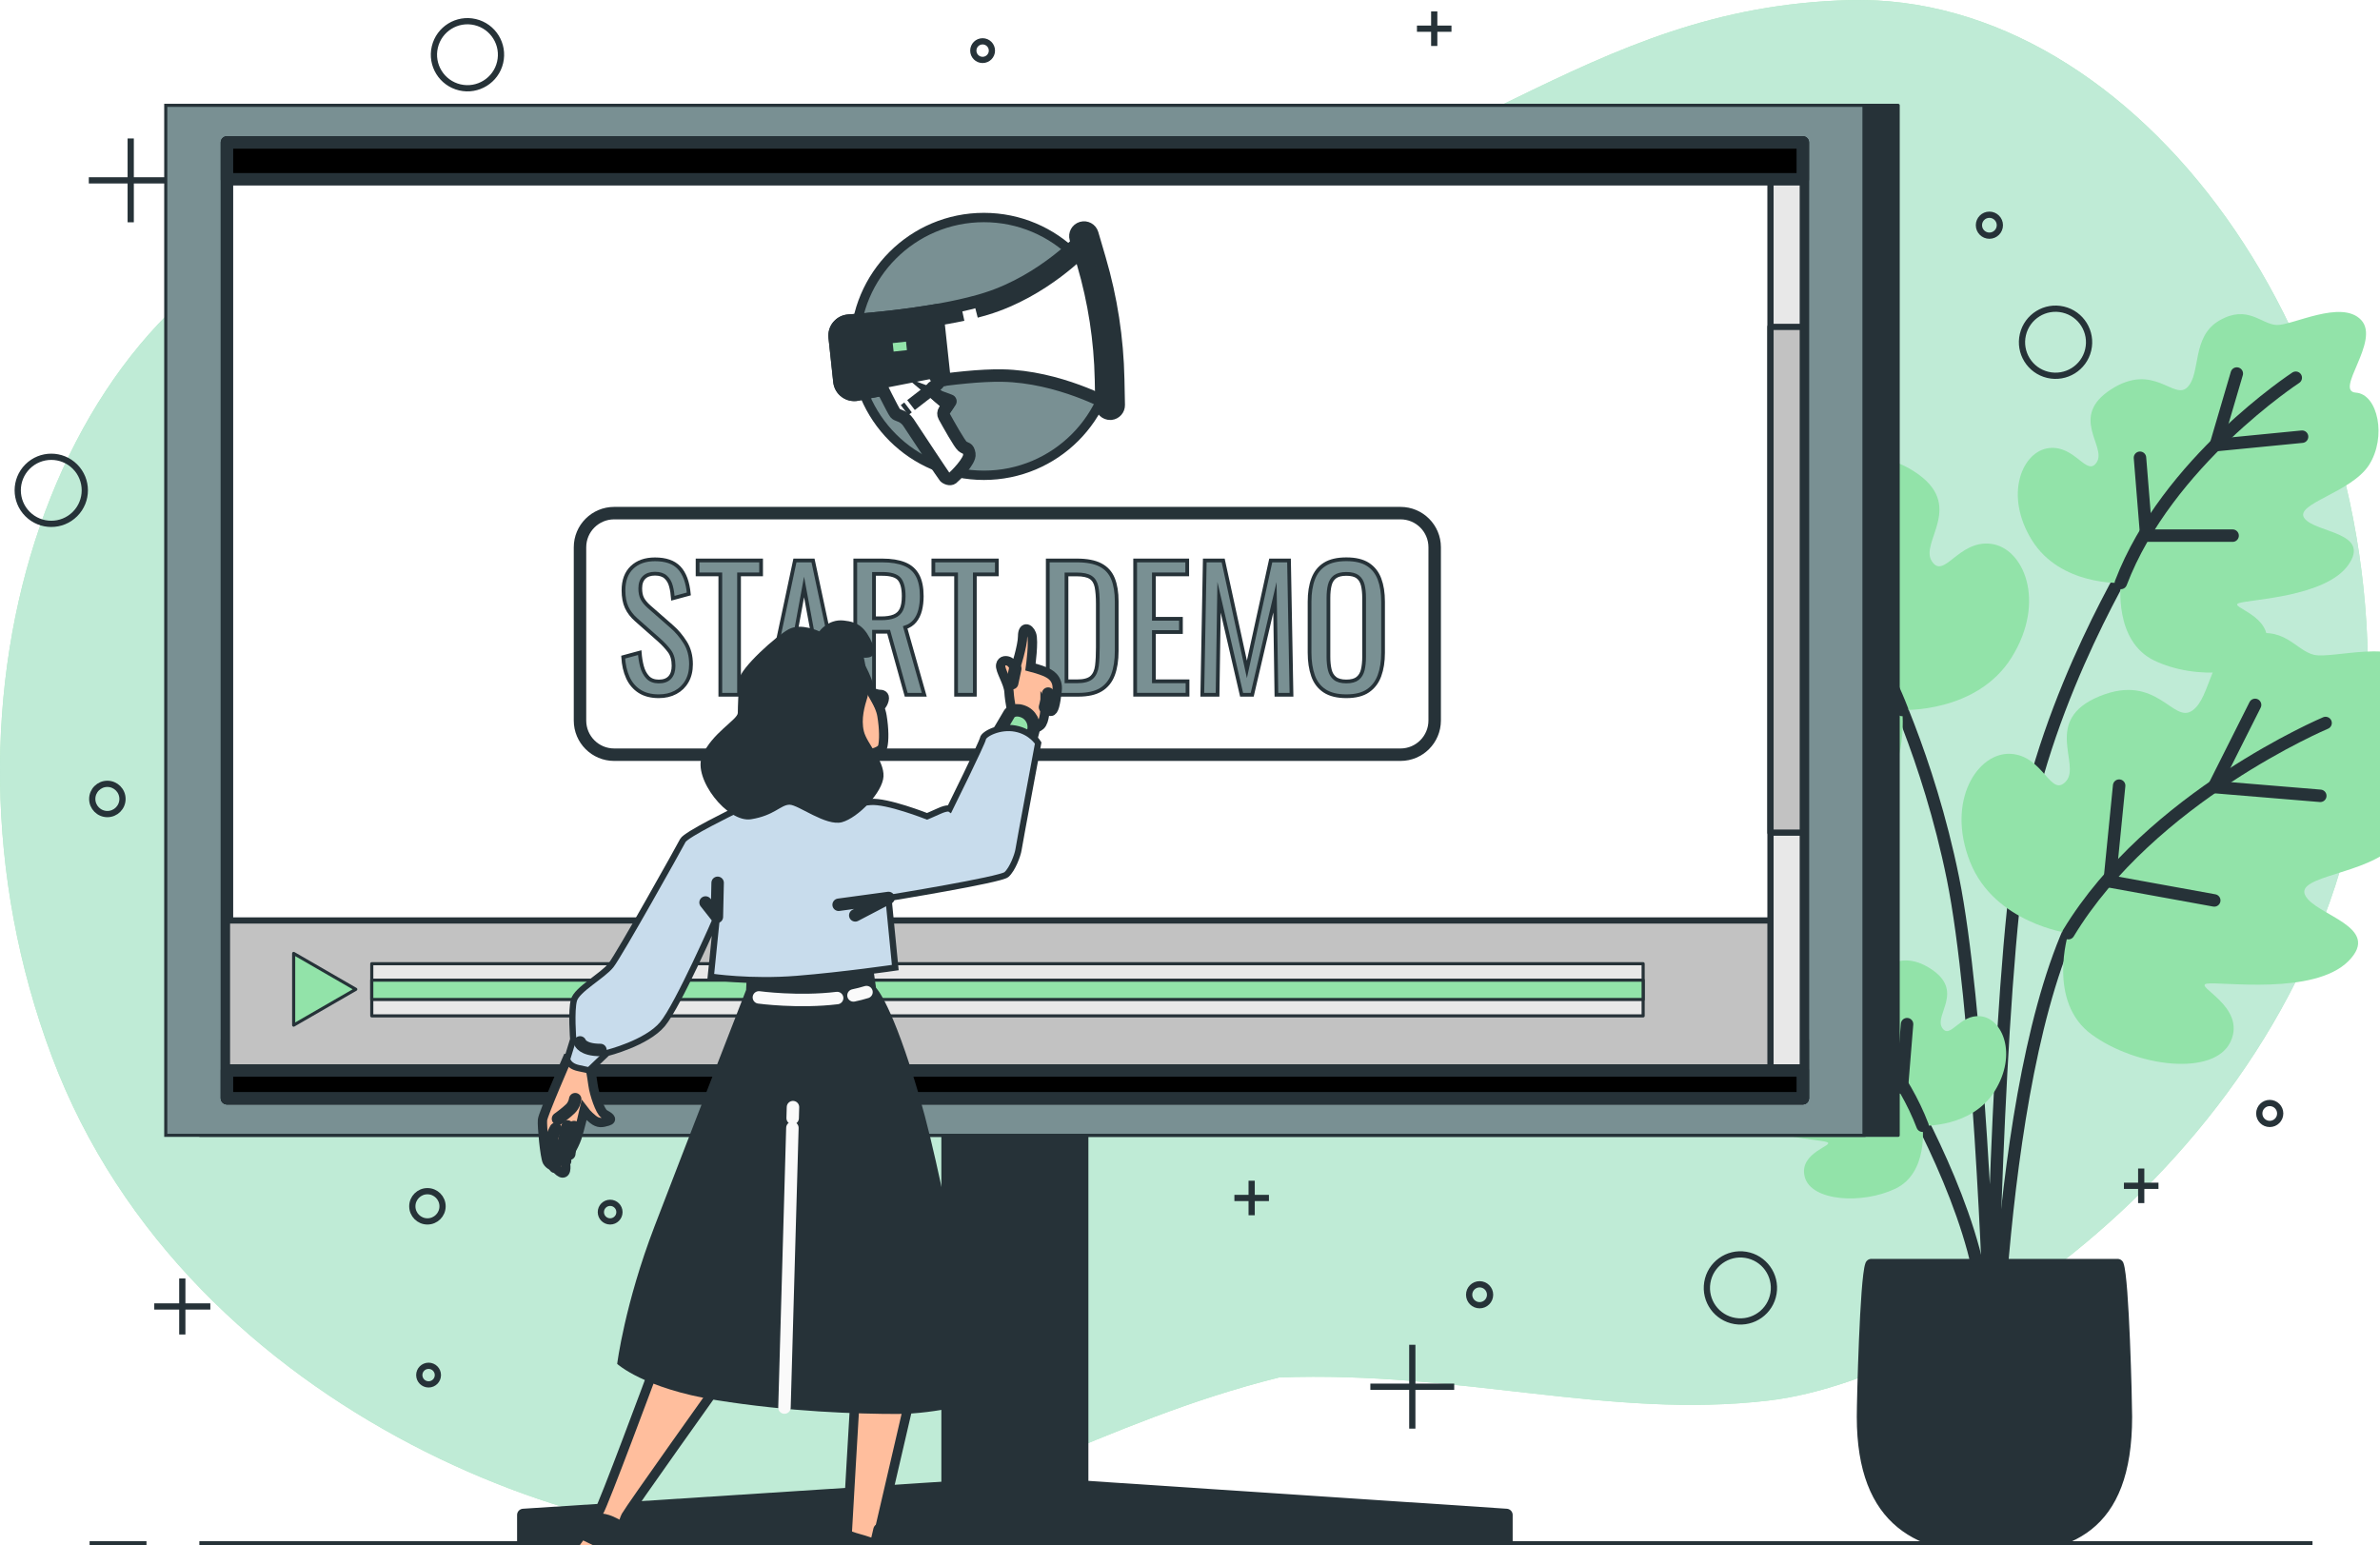 <svg width="191" height="124" viewBox="0 0 191 124" fill="none" xmlns="http://www.w3.org/2000/svg">
<rect width="191" height="124" fill="#F5F5F5"/>
<g clip-path="url(#clip0_0_1)">
<rect width="1728" height="10049" transform="translate(-1232 -962)" fill="white"/>
<g clip-path="url(#clip1_0_1)">
<path d="M148.425 0.009C126.944 0.569 117.372 14.16 89.491 19.884C61.098 22.094 48.044 11.695 27.262 17.093C4.905 22.901 -6.801 55.646 4.17 84.812C15.141 113.978 49.599 125.806 65.498 123.183C78.202 121.089 88.402 114.091 102.659 110.549C117.352 110.007 129.136 113.906 141.925 112.406C157.929 110.529 187.639 89.654 189.867 58.625C192.094 27.597 171.536 -0.594 148.425 0.009Z" fill="#92E3A9"/>
<path opacity="0.7" d="M148.425 0.009C126.944 0.569 117.372 14.16 89.491 19.884C61.098 22.094 48.044 11.695 27.262 17.093C4.905 22.901 -6.801 55.646 4.17 84.812C15.141 113.978 49.599 125.806 65.498 123.183C78.202 121.089 88.402 114.091 102.659 110.549C117.352 110.007 129.136 113.906 141.925 112.406C157.929 110.529 187.639 89.654 189.867 58.625C192.094 27.597 171.536 -0.594 148.425 0.009Z" fill="#D2EEEA"/>
<path d="M15.998 124.192H185.583" stroke="#263238" stroke-miterlimit="10"/>
<path d="M7.191 124.192H11.756" stroke="#263238" stroke-miterlimit="10"/>
<path d="M151.332 84.713C151.332 84.713 156.298 92.649 158.376 100.324C159.852 105.782 159.918 116.612 159.918 116.612C159.918 116.612 160.018 84.478 167.413 72.034" stroke="#263238" stroke-miterlimit="10" stroke-linecap="round" stroke-linejoin="round"/>
<path d="M171.404 44.216C171.404 44.216 164.243 55.721 162.248 67.692C160.253 79.666 159.783 109.363 159.783 109.363C159.667 103.143 158.727 80.368 156.732 70.508C154.737 60.648 151.097 53.488 151.097 53.488" stroke="#263238" stroke-miterlimit="10" stroke-linecap="round" stroke-linejoin="round"/>
<path d="M152.65 56.981C152.65 56.981 158.642 57.257 161.441 52.758C164.238 48.259 162.4 43.959 159.769 43.644C157.138 43.329 155.997 46.582 155.022 45.023C154.046 43.462 157.818 40.524 153.593 37.821C149.365 35.119 147.394 38.996 146.054 37.611C144.714 36.227 145.678 32.607 142.887 31.018C140.096 29.429 138.791 31.407 137.247 31.474C135.702 31.54 130.835 28.917 128.895 30.976C126.955 33.035 131.601 38.015 129.418 38.164C127.234 38.311 126.35 42.566 128.122 45.322C129.896 48.077 135.602 49.166 134.489 50.603C133.375 52.04 127.925 51.951 130.144 55.168C132.364 58.385 139.902 58.595 140.988 58.976C142.072 59.357 137.517 60.192 138.286 63.204C139.057 66.214 145.319 66.587 149.348 64.652C153.377 62.718 152.65 56.981 152.65 56.981Z" fill="#92E3A9"/>
<path d="M135.359 36.691C135.359 36.691 148.088 45.012 152.65 56.981" stroke="#263238" stroke-miterlimit="10" stroke-linecap="round" stroke-linejoin="round"/>
<path d="M134.735 42.52L143.268 43.351L141.187 36.277" stroke="#263238" stroke-miterlimit="10" stroke-linecap="round" stroke-linejoin="round"/>
<path d="M141.605 52.302H150.136L150.76 44.6" stroke="#263238" stroke-miterlimit="10" stroke-linecap="round" stroke-linejoin="round"/>
<path d="M170.204 46.786C170.204 46.786 165.34 47.01 163.069 43.36C160.797 39.709 162.292 36.216 164.426 35.962C166.562 35.707 167.488 38.347 168.278 37.081C169.068 35.815 166.006 33.43 169.439 31.236C172.871 29.042 174.471 32.19 175.557 31.065C176.646 29.94 175.861 27.002 178.127 25.712C180.393 24.421 181.452 26.027 182.706 26.082C183.961 26.135 187.91 24.007 189.485 25.679C191.06 27.351 187.291 31.394 189.062 31.512C190.834 31.631 191.552 35.086 190.115 37.324C188.675 39.56 184.044 40.444 184.947 41.61C185.851 42.776 190.275 42.705 188.474 45.316C186.672 47.928 180.551 48.099 179.672 48.406C178.79 48.715 182.491 49.392 181.866 51.838C181.242 54.281 176.157 54.585 172.885 53.013C169.613 51.443 170.204 46.786 170.204 46.786Z" fill="#92E3A9"/>
<path d="M184.24 30.316C184.24 30.316 173.907 37.07 170.204 46.786" stroke="#263238" stroke-miterlimit="10" stroke-linecap="round" stroke-linejoin="round"/>
<path d="M184.746 35.047L177.82 35.724L179.509 29.979" stroke="#263238" stroke-miterlimit="10" stroke-linecap="round" stroke-linejoin="round"/>
<path d="M179.172 42.989H172.244L171.738 36.738" stroke="#263238" stroke-miterlimit="10" stroke-linecap="round" stroke-linejoin="round"/>
<path d="M154.289 90.348C154.289 90.348 158.235 90.53 160.079 87.568C161.922 84.605 160.709 81.772 158.979 81.565C157.246 81.358 156.494 83.5 155.853 82.472C155.212 81.444 157.697 79.509 154.911 77.73C152.128 75.95 150.829 78.503 149.948 77.591C149.063 76.679 149.702 74.297 147.864 73.25C146.026 72.203 145.167 73.507 144.15 73.548C143.133 73.593 139.927 71.865 138.65 73.222C137.371 74.579 140.433 77.859 138.993 77.956C137.556 78.053 136.973 80.855 138.139 82.671C139.308 84.484 143.067 85.202 142.331 86.147C141.599 87.092 138.009 87.037 139.471 89.154C140.933 91.271 145.899 91.412 146.612 91.66C147.325 91.912 144.327 92.462 144.832 94.443C145.338 96.425 149.464 96.671 152.117 95.397C154.767 94.125 154.289 90.348 154.289 90.348Z" fill="#92E3A9"/>
<path d="M142.904 76.986C142.904 76.986 151.285 82.466 154.289 90.348" stroke="#263238" stroke-miterlimit="10" stroke-linecap="round" stroke-linejoin="round"/>
<path d="M142.492 80.825L148.113 81.372L146.742 76.712" stroke="#263238" stroke-miterlimit="10" stroke-linecap="round" stroke-linejoin="round"/>
<path d="M147.016 87.266H152.634L153.046 82.195" stroke="#263238" stroke-miterlimit="10" stroke-linecap="round" stroke-linejoin="round"/>
<path d="M165.992 74.894C165.992 74.894 160.048 74.095 158.1 69.168C156.152 64.241 158.73 60.341 161.375 60.502C164.019 60.662 164.561 64.067 165.799 62.707C167.037 61.347 163.851 57.779 168.493 55.878C173.136 53.977 174.38 58.142 175.949 57.02C177.516 55.898 177.212 52.164 180.244 51.1C183.275 50.036 184.204 52.217 185.713 52.556C187.222 52.899 192.478 51.188 194.02 53.562C195.562 55.936 190.099 60.004 192.221 60.54C194.343 61.076 194.451 65.421 192.215 67.814C189.977 70.207 184.168 70.26 185.005 71.871C185.843 73.482 191.223 74.372 188.463 77.138C185.702 79.904 178.249 78.763 177.113 78.945C175.977 79.125 180.31 80.763 179.014 83.588C177.718 86.412 171.489 85.658 167.872 83.035C164.251 80.407 165.992 74.894 165.992 74.894Z" fill="#92E3A9"/>
<path d="M186.633 58.025C186.633 58.025 172.622 63.934 165.992 74.894" stroke="#263238" stroke-miterlimit="10" stroke-linecap="round" stroke-linejoin="round"/>
<path d="M186.208 63.87L177.663 63.163L180.976 56.572" stroke="#263238" stroke-miterlimit="10" stroke-linecap="round" stroke-linejoin="round"/>
<path d="M177.699 72.266L169.303 70.74L170.066 63.052" stroke="#263238" stroke-miterlimit="10" stroke-linecap="round" stroke-linejoin="round"/>
<path d="M150.18 101.534C149.754 102.678 149.511 112.414 149.511 113.707C149.511 122.269 154.234 124.256 160.059 124.256C165.885 124.256 170.608 122.727 170.608 113.707C170.608 112.414 170.364 102.678 169.939 101.534H150.18Z" fill="#263238" stroke="#263238" stroke-miterlimit="10" stroke-linecap="round" stroke-linejoin="round"/>
<path d="M14.63 102.606V107.102" stroke="#263238" stroke-width="0.5" stroke-miterlimit="10"/>
<path d="M16.879 104.853H12.38" stroke="#263238" stroke-width="0.5" stroke-miterlimit="10"/>
<path d="M100.448 94.761V97.532" stroke="#263238" stroke-width="0.5" stroke-miterlimit="10"/>
<path d="M101.835 96.145H99.063" stroke="#263238" stroke-width="0.5" stroke-miterlimit="10"/>
<path d="M115.1 0.917V3.689" stroke="#263238" stroke-width="0.5" stroke-miterlimit="10"/>
<path d="M116.484 2.302H113.713" stroke="#263238" stroke-width="0.5" stroke-miterlimit="10"/>
<path d="M171.837 93.782V96.557" stroke="#263238" stroke-width="0.5" stroke-miterlimit="10"/>
<path d="M173.222 95.169H170.45" stroke="#263238" stroke-width="0.5" stroke-miterlimit="10"/>
<path d="M113.34 107.929V114.658" stroke="#263238" stroke-width="0.5" stroke-miterlimit="10"/>
<path d="M116.703 111.294H109.974" stroke="#263238" stroke-width="0.5" stroke-miterlimit="10"/>
<path d="M10.49 11.112V17.841" stroke="#263238" stroke-width="0.5" stroke-miterlimit="10"/>
<path d="M13.856 14.475H7.127" stroke="#263238" stroke-width="0.5" stroke-miterlimit="10"/>
<path d="M34.303 98.027C34.973 98.027 35.516 97.484 35.516 96.814C35.516 96.144 34.973 95.601 34.303 95.601C33.633 95.601 33.09 96.144 33.09 96.814C33.09 97.484 33.633 98.027 34.303 98.027Z" stroke="#263238" stroke-width="0.5" stroke-miterlimit="10"/>
<path d="M9.83 64.121C9.83 64.793 9.285 65.335 8.617 65.335C7.945 65.335 7.403 64.79 7.403 64.121C7.403 63.45 7.948 62.908 8.617 62.908C9.285 62.908 9.83 63.453 9.83 64.121Z" stroke="#263238" stroke-width="0.5" stroke-miterlimit="10"/>
<path d="M34.395 111.107C34.807 111.107 35.141 110.772 35.141 110.36C35.141 109.948 34.807 109.614 34.395 109.614C33.983 109.614 33.648 109.948 33.648 110.36C33.648 110.772 33.983 111.107 34.395 111.107Z" stroke="#263238" stroke-width="0.5" stroke-miterlimit="10"/>
<path d="M48.966 98.027C49.378 98.027 49.712 97.693 49.712 97.281C49.712 96.869 49.378 96.535 48.966 96.535C48.554 96.535 48.22 96.869 48.22 97.281C48.22 97.693 48.554 98.027 48.966 98.027Z" stroke="#263238" stroke-width="0.5" stroke-miterlimit="10"/>
<path d="M78.856 4.809C79.269 4.809 79.603 4.475 79.603 4.063C79.603 3.65 79.269 3.316 78.856 3.316C78.444 3.316 78.11 3.65 78.11 4.063C78.11 4.475 78.444 4.809 78.856 4.809Z" stroke="#263238" stroke-width="0.5" stroke-miterlimit="10"/>
<path d="M118.742 104.753C119.206 104.753 119.582 104.377 119.582 103.913C119.582 103.449 119.206 103.073 118.742 103.073C118.278 103.073 117.902 103.449 117.902 103.913C117.902 104.377 118.278 104.753 118.742 104.753Z" stroke="#263238" stroke-width="0.5" stroke-miterlimit="10"/>
<path d="M182.151 90.204C182.615 90.204 182.991 89.828 182.991 89.364C182.991 88.9 182.615 88.523 182.151 88.523C181.687 88.523 181.311 88.9 181.311 89.364C181.311 89.828 181.687 90.204 182.151 90.204Z" stroke="#263238" stroke-width="0.5" stroke-miterlimit="10"/>
<path d="M159.653 18.914C160.117 18.914 160.493 18.538 160.493 18.073C160.493 17.61 160.117 17.233 159.653 17.233C159.189 17.233 158.813 17.61 158.813 18.073C158.813 18.538 159.189 18.914 159.653 18.914Z" stroke="#263238" stroke-width="0.5" stroke-miterlimit="10"/>
<path d="M6.018 41.255C7.069 40.204 7.069 38.499 6.018 37.448C4.967 36.397 3.262 36.397 2.211 37.448C1.16 38.499 1.16 40.204 2.211 41.255C3.262 42.306 4.967 42.306 6.018 41.255Z" stroke="#263238" stroke-width="0.5" stroke-miterlimit="10"/>
<path d="M167.582 28.083C167.922 26.635 167.025 25.186 165.578 24.846C164.13 24.506 162.682 25.404 162.341 26.851C162.001 28.298 162.899 29.747 164.346 30.087C165.793 30.427 167.242 29.53 167.582 28.083Z" stroke="#263238" stroke-width="0.5" stroke-miterlimit="10"/>
<path d="M142.328 103.797C142.567 102.33 141.572 100.947 140.104 100.708C138.637 100.469 137.254 101.465 137.015 102.932C136.776 104.399 137.772 105.783 139.239 106.021C140.706 106.26 142.09 105.265 142.328 103.797Z" stroke="#263238" stroke-width="0.5" stroke-miterlimit="10"/>
<path d="M40.135 5.011C40.477 3.564 39.581 2.115 38.134 1.773C36.688 1.431 35.238 2.327 34.896 3.774C34.555 5.221 35.451 6.67 36.897 7.012C38.344 7.354 39.794 6.458 40.135 5.011Z" stroke="#263238" stroke-width="0.5" stroke-miterlimit="10"/>
<path d="M86.846 80.318H76.046V123.885H86.846V80.318Z" fill="#263238" stroke="#263238" stroke-miterlimit="10" stroke-linecap="round" stroke-linejoin="round"/>
<path d="M152.333 8.454H16.048V91.118H152.333V8.454Z" fill="#263238" stroke="#263238" stroke-width="0.25" stroke-miterlimit="10" stroke-linecap="round" stroke-linejoin="round"/>
<path d="M149.588 8.454H13.303V91.118H149.588V8.454Z" fill="#799093" stroke="#263238" stroke-width="0.25" stroke-miterlimit="10"/>
<path d="M144.678 11.433H18.214V88.139H144.678V11.433Z" fill="white" stroke="#263238" stroke-miterlimit="10" stroke-linecap="round" stroke-linejoin="round"/>
<path d="M144.678 83.519H18.214V88.139H144.678V83.519Z" fill="white" stroke="#263238" stroke-miterlimit="10" stroke-linecap="round" stroke-linejoin="round"/>
<path d="M82.034 119L41.997 121.586V124.192H120.895V121.586L82.034 119Z" fill="#263238" stroke="#263238" stroke-miterlimit="10" stroke-linecap="round" stroke-linejoin="round"/>
<path d="M144.678 11.433H18.214V88.139H144.678V11.433Z" fill="white" stroke="#263238" stroke-miterlimit="10" stroke-linecap="round" stroke-linejoin="round"/>
<path d="M144.678 73.874H18.214V88.139H144.678V73.874Z" fill="#C2C2C2" stroke="#263238" stroke-width="0.5" stroke-miterlimit="10" stroke-linecap="round" stroke-linejoin="round"/>
<path d="M131.866 77.345H29.835V81.531H131.866V77.345Z" fill="#E8E8E8" stroke="#263238" stroke-width="0.25" stroke-miterlimit="10" stroke-linecap="round" stroke-linejoin="round"/>
<path d="M131.866 78.663H29.835V80.219H131.866V78.663Z" fill="#92E3A9" stroke="#263238" stroke-width="0.25" stroke-miterlimit="10" stroke-linecap="round" stroke-linejoin="round"/>
<path d="M28.552 79.398L23.567 76.519V82.275L28.552 79.398Z" fill="#92E3A9" stroke="#263238" stroke-width="0.25" stroke-miterlimit="10" stroke-linecap="round" stroke-linejoin="round"/>
<path d="M144.678 11.433H142.085V88.139H144.678V11.433Z" fill="#E8E8E8" stroke="#263238" stroke-width="0.5" stroke-miterlimit="10" stroke-linecap="round" stroke-linejoin="round"/>
<path d="M144.678 26.234H142.085V66.824H144.678V26.234Z" fill="#C2C2C2" stroke="#263238" stroke-width="0.5" stroke-miterlimit="10" stroke-linecap="round" stroke-linejoin="round"/>
<path d="M144.678 11.433H18.214V14.387H144.678V11.433Z" fill="black" stroke="#263238" stroke-miterlimit="10" stroke-linecap="round" stroke-linejoin="round"/>
<path d="M144.678 85.915H18.214V88.139H144.678V85.915Z" fill="black" stroke="#263238" stroke-miterlimit="10" stroke-linecap="round" stroke-linejoin="round"/>
<path d="M112.394 60.57H49.287C47.773 60.57 46.546 59.343 46.546 57.829V43.923C46.546 42.409 47.773 41.182 49.287 41.182H112.394C113.909 41.182 115.136 42.409 115.136 43.923V57.829C115.133 59.343 113.906 60.57 112.394 60.57Z" fill="white" stroke="#263238" stroke-miterlimit="10"/>
<path d="M52.871 55.878C52.249 55.878 51.733 55.745 51.321 55.48C50.909 55.215 50.597 54.847 50.384 54.374C50.171 53.905 50.047 53.358 50.011 52.739L51.34 52.379C51.368 52.761 51.426 53.128 51.52 53.485C51.614 53.838 51.766 54.129 51.979 54.355C52.191 54.582 52.49 54.695 52.871 54.695C53.261 54.695 53.557 54.587 53.755 54.369C53.955 54.151 54.054 53.838 54.054 53.432C54.054 52.946 53.944 52.551 53.722 52.255C53.501 51.959 53.222 51.658 52.885 51.357L51.075 49.759C50.721 49.45 50.459 49.11 50.29 48.742C50.121 48.375 50.036 47.919 50.036 47.377C50.036 46.587 50.263 45.976 50.716 45.542C51.169 45.108 51.785 44.89 52.565 44.89C52.99 44.89 53.366 44.945 53.689 45.056C54.013 45.166 54.283 45.338 54.502 45.567C54.72 45.797 54.891 46.09 55.021 46.438C55.148 46.789 55.237 47.198 55.281 47.667L54.004 48.013C53.977 47.659 53.924 47.333 53.844 47.035C53.764 46.736 53.626 46.498 53.424 46.316C53.225 46.134 52.938 46.042 52.565 46.042C52.191 46.042 51.901 46.142 51.694 46.341C51.487 46.54 51.382 46.836 51.382 47.225C51.382 47.554 51.437 47.825 51.547 48.038C51.658 48.251 51.838 48.469 52.086 48.69L53.91 50.287C54.319 50.641 54.678 51.067 54.988 51.559C55.298 52.05 55.455 52.633 55.455 53.308C55.455 53.841 55.344 54.3 55.123 54.684C54.902 55.071 54.598 55.364 54.212 55.568C53.822 55.776 53.377 55.878 52.871 55.878Z" fill="#799093" stroke="#263238" stroke-width="0.3" stroke-miterlimit="10"/>
<path d="M57.807 55.759V46.098H55.983V44.981H61.079V46.098H59.31V55.759H57.807Z" fill="#799093" stroke="#263238" stroke-width="0.3" stroke-miterlimit="10"/>
<path d="M61.507 55.759L63.795 44.981H65.246L67.548 55.759H66.125L65.633 53.045H63.439L62.919 55.759H61.507ZM63.635 51.965H65.431L64.528 47.109L63.635 51.965Z" fill="#799093" stroke="#263238" stroke-width="0.3" stroke-miterlimit="10"/>
<path d="M68.637 55.759V44.981H70.806C71.525 44.981 72.119 45.078 72.589 45.269C73.059 45.459 73.407 45.766 73.633 46.186C73.86 46.606 73.973 47.159 73.973 47.842C73.973 48.259 73.929 48.638 73.841 48.98C73.752 49.323 73.609 49.61 73.415 49.845C73.219 50.08 72.962 50.251 72.644 50.356L74.175 55.759H72.724L71.315 50.702H70.143V55.759H68.637ZM70.14 49.624H70.712C71.138 49.624 71.483 49.572 71.751 49.464C72.017 49.356 72.213 49.176 72.337 48.919C72.462 48.662 72.522 48.303 72.522 47.842C72.522 47.212 72.406 46.758 72.177 46.479C71.948 46.2 71.489 46.059 70.806 46.059H70.14V49.624V49.624Z" fill="#799093" stroke="#263238" stroke-width="0.3" stroke-miterlimit="10"/>
<path d="M76.728 55.759V46.098H74.904V44.981H80V46.098H78.232V55.759H76.728Z" fill="#799093" stroke="#263238" stroke-width="0.3" stroke-miterlimit="10"/>
<path d="M84.085 55.759V44.981H86.426C87.224 44.981 87.857 45.103 88.321 45.346C88.788 45.589 89.12 45.957 89.319 46.443C89.518 46.932 89.618 47.538 89.618 48.267V52.233C89.618 52.996 89.518 53.639 89.319 54.162C89.12 54.684 88.797 55.082 88.349 55.353C87.901 55.624 87.299 55.759 86.547 55.759H84.085V55.759ZM85.588 54.681H86.439C86.989 54.681 87.379 54.574 87.611 54.361C87.841 54.148 87.981 53.839 88.031 53.429C88.081 53.02 88.103 52.529 88.103 51.954V48.455C88.103 47.897 88.067 47.444 87.998 47.098C87.926 46.753 87.772 46.499 87.531 46.341C87.291 46.181 86.915 46.101 86.401 46.101H85.588V54.681Z" fill="#799093" stroke="#263238" stroke-width="0.3" stroke-miterlimit="10"/>
<path d="M91.099 55.759V44.981H95.277V46.098H92.602V49.663H94.772V50.727H92.602V54.679H95.302V55.756H91.099V55.759Z" fill="#799093" stroke="#263238" stroke-width="0.3" stroke-miterlimit="10"/>
<path d="M96.487 55.759L96.686 44.981H98.162L100.066 53.722L101.981 44.981H103.446L103.645 55.759H102.435L102.316 47.936L100.492 55.759H99.641L97.831 47.936L97.712 55.759H96.487Z" fill="#799093" stroke="#263238" stroke-width="0.3" stroke-miterlimit="10"/>
<path d="M108.05 55.878C107.323 55.878 106.74 55.737 106.306 55.452C105.872 55.168 105.56 54.761 105.375 54.234C105.19 53.706 105.096 53.087 105.096 52.377V48.292C105.096 47.582 105.19 46.974 105.383 46.463C105.574 45.952 105.884 45.562 106.315 45.291C106.746 45.02 107.323 44.885 108.05 44.885C108.777 44.885 109.355 45.023 109.78 45.297C110.206 45.573 110.515 45.962 110.706 46.468C110.897 46.974 110.993 47.582 110.993 48.292V52.39C110.993 53.092 110.897 53.703 110.706 54.225C110.515 54.748 110.206 55.154 109.78 55.444C109.355 55.734 108.777 55.878 108.05 55.878ZM108.05 54.692C108.448 54.692 108.752 54.609 108.954 54.447C109.158 54.283 109.296 54.051 109.366 53.756C109.437 53.46 109.473 53.112 109.473 52.711V47.988C109.473 47.59 109.437 47.245 109.366 46.957C109.294 46.67 109.158 46.446 108.954 46.291C108.749 46.137 108.448 46.059 108.05 46.059C107.652 46.059 107.348 46.137 107.138 46.291C106.931 46.446 106.79 46.667 106.718 46.957C106.646 47.245 106.61 47.59 106.61 47.988V52.711C106.61 53.109 106.646 53.46 106.718 53.756C106.79 54.054 106.928 54.283 107.138 54.447C107.345 54.612 107.649 54.692 108.05 54.692Z" fill="#799093" stroke="#263238" stroke-width="0.3" stroke-miterlimit="10"/>
<path d="M78.959 38.145C84.671 38.145 89.303 33.514 89.303 27.801C89.303 22.088 84.671 17.457 78.959 17.457C73.246 17.457 68.615 22.088 68.615 27.801C68.615 33.514 73.246 38.145 78.959 38.145Z" fill="#799093" stroke="#263238" stroke-width="0.75" stroke-miterlimit="10"/>
<path d="M66.985 27.066L67.366 30.617C67.441 31.322 68.107 31.811 68.803 31.667C71.329 31.15 76.972 30.084 80.424 30.142C84.975 30.216 89.093 32.516 89.093 32.516L89.051 30.443C88.985 27.24 88.496 24.062 87.595 20.989L86.998 18.955C86.998 18.955 83.809 22.49 79.161 23.965C75.662 25.076 70.456 25.563 68.096 25.734C67.413 25.787 66.91 26.389 66.985 27.066Z" fill="white" stroke="#263238" stroke-miterlimit="10" stroke-linecap="round" stroke-linejoin="round"/>
<path d="M87.07 20.011L87.039 19.906C87.039 19.906 83.795 23.388 79.122 24.792C78.87 24.866 78.608 24.941 78.34 25.01" stroke="#263238" stroke-miterlimit="10"/>
<path d="M77.287 25.256C76.494 25.427 75.665 25.574 74.833 25.701" stroke="#263238" stroke-miterlimit="10"/>
<path d="M89.165 33.204C89.145 33.206 89.123 33.206 89.104 33.206C88.722 33.215 88.405 32.911 88.396 32.527L88.355 30.454C88.291 27.315 87.811 24.195 86.926 21.182L86.329 19.148C86.222 18.781 86.431 18.397 86.799 18.289C87.167 18.181 87.551 18.391 87.659 18.759L88.255 20.793C89.176 23.924 89.673 27.165 89.739 30.426L89.781 32.499C89.789 32.864 89.518 33.165 89.165 33.204Z" fill="#263238" stroke="#263238" stroke-miterlimit="10" stroke-linecap="round" stroke-linejoin="round"/>
<path d="M75.201 24.891C72.465 25.369 69.654 25.623 68.093 25.737C67.413 25.787 66.913 26.389 66.985 27.066L67.366 30.617C67.441 31.322 68.107 31.811 68.803 31.667C70.364 31.347 73.114 30.819 75.8 30.473L75.201 24.891Z" fill="#263238" stroke="#263238" stroke-miterlimit="10" stroke-linecap="round" stroke-linejoin="round"/>
<path d="M70.569 30.713C70.569 30.713 71.674 32.96 71.846 33.167C71.909 33.245 72.031 33.3 72.158 33.342C72.462 33.438 72.724 33.635 72.901 33.9C73.692 35.096 75.709 38.153 75.811 38.263C75.938 38.399 76.251 38.518 76.425 38.385C76.599 38.252 77.889 36.989 77.793 36.434C77.696 35.881 77.525 36.05 77.237 35.818C77.005 35.63 76.11 34.032 75.77 33.413C75.687 33.264 75.695 33.085 75.789 32.944L76.09 32.485C76.09 32.485 74.775 31.424 74.756 31.239C74.736 31.053 75.283 30.918 75.303 30.73C75.319 30.539 74.836 29.879 74.836 29.879L70.569 30.713Z" fill="white" stroke="#263238" stroke-miterlimit="10" stroke-linecap="round" stroke-linejoin="round"/>
<path d="M75.272 31.794L76.237 32.151C76.276 32.165 76.289 32.212 76.265 32.242L76.091 32.485L75.272 31.794Z" fill="#92E3A9" stroke="#263238" stroke-miterlimit="10"/>
<path d="M72.871 32.698L72.592 32.91" stroke="#263238" stroke-miterlimit="10"/>
<path d="M74.756 31.239L73.111 32.51" stroke="#263238" stroke-miterlimit="10"/>
<path d="M72.71 27.42L71.641 27.535L71.715 28.217L72.783 28.102L72.71 27.42Z" fill="#92E3A9"/>
<path d="M68.623 112.176C68.623 112.176 67.979 123.12 67.979 123.294C67.979 123.468 67.17 126.184 67.286 126.591C67.402 126.994 68.328 127.11 68.963 127.168C69.599 127.226 70.928 127.4 71.45 127.4C71.97 127.4 73.822 127.284 74.167 127.168C74.515 127.052 74.977 126.707 74.57 126.417C74.167 126.126 73.183 126.013 72.025 124.681C70.87 123.352 70.58 122.774 70.58 122.774L73.014 112.292L68.623 112.176Z" fill="#FFBE9D" stroke="#263238" stroke-width="0.75" stroke-miterlimit="10"/>
<path d="M67.98 123.294C67.98 123.294 68.427 123.484 68.88 123.6C69.337 123.714 70.284 124.056 70.284 124.056L70.583 122.777L72.028 124.134C72.028 124.134 71.915 124.438 71.838 125.007C71.763 125.576 71.686 126.181 71.686 126.181L72.556 126.447L72.896 124.894L74.07 125.728L73.805 126.789C73.805 126.789 74.109 127.055 74.601 126.903C75.093 126.751 75.093 126.941 74.98 127.243C74.866 127.547 73.918 127.773 73.084 127.848C72.249 127.923 69.37 127.696 68.687 127.544C68.004 127.392 67.513 127.353 67.17 127.127C66.83 126.9 67.095 126.14 67.131 125.988C67.17 125.836 69.254 126.593 69.444 126.593C69.635 126.593 69.975 125.645 69.975 125.645L67.322 124.924C67.327 124.927 67.383 123.368 67.98 123.294Z" fill="#263238" stroke="#263238" stroke-miterlimit="10" stroke-linecap="round" stroke-linejoin="round"/>
<path d="M46.947 122.874C46.947 122.874 46.305 123.056 45.755 123.553C45.206 124.054 45.236 125.687 45.236 125.687L46.947 122.874Z" fill="#263238" stroke="#263238" stroke-miterlimit="10" stroke-linecap="round" stroke-linejoin="round"/>
<path d="M52.377 110.153C52.377 110.153 48.386 120.906 48.041 121.37C47.693 121.832 45.358 124.786 45.299 125.366C45.241 125.944 48.234 125.999 48.754 125.654C49.273 125.306 49.892 122.296 50.238 121.661C50.586 121.025 57.755 110.966 57.755 110.966L52.377 110.153Z" fill="#FFBE9D" stroke="#263238" stroke-width="0.75" stroke-miterlimit="10"/>
<path d="M50.103 122.755C50.103 122.755 49.055 122.106 48.505 122.006C47.955 121.907 47.405 121.857 47.405 121.857L46.657 123.007L49.453 124.355C49.453 124.352 49.901 123.454 50.103 122.755Z" fill="#263238" stroke="#263238" stroke-miterlimit="10" stroke-linecap="round" stroke-linejoin="round"/>
<path d="M59.962 77.569L59.877 79.451C59.877 79.451 54.916 92.191 52.523 98.433C50.13 104.676 49.53 109.462 49.53 109.462C49.53 109.462 51.669 111.43 57.481 112.37C63.295 113.309 68.853 113.481 72.017 113.481C75.181 113.481 78.771 112.455 78.771 112.455C78.771 112.455 76.035 95.697 73.81 88.087C71.589 80.476 70.303 79.279 70.303 79.279L69.961 76.886L59.962 77.569Z" fill="#263238"/>
<path d="M63.591 90.519L62.955 112.967" stroke="#FAFAFA" stroke-miterlimit="10" stroke-linecap="round" stroke-linejoin="round"/>
<path d="M63.638 88.855L63.613 89.739" stroke="#FAFAFA" stroke-miterlimit="10" stroke-linecap="round" stroke-linejoin="round"/>
<path d="M68.493 79.89C68.85 79.816 69.201 79.727 69.538 79.622" stroke="#FAFAFA" stroke-miterlimit="10" stroke-linecap="round" stroke-linejoin="round"/>
<path d="M60.902 80.048C60.902 80.048 64.077 80.479 67.183 80.1" stroke="#FAFAFA" stroke-miterlimit="10" stroke-linecap="round" stroke-linejoin="round"/>
<path d="M81.269 57.426C81.269 57.426 81.018 56.296 80.976 55.541C80.935 54.787 80.222 53.784 80.307 53.364C80.39 52.944 80.81 52.988 81.02 53.112C81.23 53.236 81.482 53.657 81.482 53.657C81.482 53.657 82.068 51.855 82.068 51.062C82.068 50.266 82.571 50.349 82.781 50.893C82.991 51.437 82.698 53.532 82.698 53.532C82.698 53.532 83.494 53.742 83.87 53.908C84.245 54.077 84.958 54.411 84.834 55.458C84.71 56.506 84.583 57.092 84.331 57.092C84.08 57.092 83.87 56.757 83.87 56.757C83.87 56.757 83.87 57.887 83.494 58.222C83.118 58.556 82.364 58.598 82.364 58.598C82.364 58.598 82.441 57.76 81.269 57.426Z" fill="#FFBE9D" stroke="#263238" stroke-width="0.75" stroke-miterlimit="10"/>
<path d="M83.864 56.754C83.864 56.754 84.115 55.79 84.115 55.666" stroke="#263238" stroke-miterlimit="10" stroke-linecap="round" stroke-linejoin="round"/>
<path d="M81.479 53.656L81.228 54.828" stroke="#263238" stroke-miterlimit="10" stroke-linecap="round" stroke-linejoin="round"/>
<path d="M80.227 58.598L81.015 57.263C81.015 57.263 81.319 56.837 82.046 57.08C82.054 57.083 82.059 57.086 82.068 57.089C82.728 57.313 83.096 58.02 82.916 58.694L82.714 59.449C82.714 59.446 81.136 58.537 80.227 58.598Z" fill="#92E3A9" stroke="#263238" stroke-miterlimit="10" stroke-linecap="round" stroke-linejoin="round"/>
<path d="M47.306 85.359C47.306 85.359 47.496 86.36 47.59 87.073C47.684 87.788 48.162 89.217 48.494 89.408C48.828 89.599 49.257 89.836 48.779 89.98C48.303 90.124 48.016 90.171 47.588 89.836C47.159 89.502 46.872 89.12 46.872 89.12C46.872 89.12 46.538 90.596 46.3 91.312C46.062 92.028 45.346 93.169 45.346 93.169C45.346 93.169 45.537 93.979 45.252 94.122C44.968 94.266 44.537 93.647 44.537 93.647C44.537 93.647 44.108 93.553 43.918 93.219C43.727 92.884 43.489 90.361 43.536 89.883C43.583 89.408 45.509 84.992 45.509 84.992L47.306 85.359Z" fill="#FFBE9D" stroke="#263238" stroke-width="0.75" stroke-miterlimit="10"/>
<path d="M44.6 90.599C44.448 90.875 44.304 91.226 44.304 91.361C44.304 91.552 44.542 93.647 44.542 93.647" stroke="#263238" stroke-miterlimit="10" stroke-linecap="round" stroke-linejoin="round"/>
<path d="M45.352 93.172L45.161 92.028L45.542 90.408" stroke="#263238" stroke-miterlimit="10" stroke-linecap="round" stroke-linejoin="round"/>
<path d="M45.686 92.6C45.686 92.6 45.8 91.45 46.068 90.455" stroke="#263238" stroke-miterlimit="10" stroke-linecap="round" stroke-linejoin="round"/>
<path d="M46.161 88.217C46.161 88.217 46.115 88.645 45.78 88.98C45.446 89.314 44.78 89.789 44.78 89.789" stroke="#263238" stroke-miterlimit="10" stroke-linecap="round" stroke-linejoin="round"/>
<path d="M58.926 65.089C58.926 65.089 55.044 66.971 54.8 67.455C54.557 67.941 49.702 76.618 49.036 77.467C48.367 78.315 46.305 79.409 46.062 80.258C45.819 81.106 46.001 83.414 46.001 83.414L45.515 84.992C45.515 84.992 45.576 85.539 46.424 85.721C47.273 85.904 47.273 85.904 47.273 85.904L48.729 84.508C48.729 84.508 51.885 83.721 53.159 82.203C54.433 80.686 57.528 73.587 57.528 73.587L57.041 78.382C57.041 78.382 60.197 78.868 63.959 78.564C67.72 78.26 71.848 77.655 71.848 77.655L71.301 72.072C71.301 72.072 80.282 70.616 80.769 70.191C81.255 69.765 81.678 68.612 81.739 68.187C81.8 67.761 83.317 59.631 83.317 59.631C83.317 59.631 82.77 58.722 81.496 58.479C80.222 58.236 78.948 58.904 78.887 59.266C78.826 59.631 76.217 64.909 76.217 64.909C76.217 64.909 76.035 64.788 75.369 65.092C74.7 65.396 74.399 65.517 74.399 65.517C74.399 65.517 71.182 64.243 69.847 64.365C68.513 64.487 67.239 64.669 67.239 64.669C67.239 64.669 64.873 63.577 63.113 64.061C61.355 64.545 58.926 65.089 58.926 65.089Z" fill="#C8DCEC" stroke="#263238" stroke-width="0.5" stroke-miterlimit="10"/>
<path d="M67.302 72.614L71.307 72.069L68.637 73.465" stroke="#263238" stroke-miterlimit="10" stroke-linecap="round" stroke-linejoin="round"/>
<path d="M57.592 70.853L57.531 73.584L56.622 72.431" stroke="#263238" stroke-miterlimit="10" stroke-linecap="round" stroke-linejoin="round"/>
<path d="M46.549 83.66C46.549 83.66 46.731 84.268 48.187 84.268" stroke="#263238" stroke-miterlimit="10" stroke-linecap="round" stroke-linejoin="round"/>
<path d="M69.143 53.653C69.143 53.653 69.552 54.413 69.729 55.057C69.903 55.701 70.605 56.4 70.781 57.453C70.956 58.506 70.956 59.44 70.84 59.907C70.724 60.374 69.787 60.49 69.787 60.49C69.787 60.49 68.325 60.023 68.209 58.268C68.093 56.516 69.143 53.653 69.143 53.653Z" fill="#FFBE9D" stroke="#263238" stroke-width="0.75" stroke-miterlimit="10"/>
<path d="M70.022 55.588C70.022 55.588 70.4 55.726 70.571 55.726C70.743 55.726 71.052 55.759 70.95 56.171C70.848 56.583 70.607 56.721 70.607 56.721L70.022 55.588Z" fill="#FFBE9D" stroke="#263238" stroke-width="0.75" stroke-miterlimit="10"/>
<path d="M65.755 50.672C65.755 50.672 64.293 49.97 63.301 50.498C62.306 51.023 59.385 53.654 59.327 54.529C59.269 55.406 59.211 56.693 59.211 57.218C59.211 57.743 57.108 58.854 56.348 60.667C55.588 62.48 58.393 66.045 60.264 65.752C62.135 65.459 62.66 64.583 63.362 64.583C64.064 64.583 66.283 66.335 67.57 65.987C68.855 65.636 70.842 63.591 70.903 62.306C70.961 61.021 69.56 59.675 69.325 58.683C69.09 57.688 69.383 56.696 69.618 55.936C69.853 55.176 69.325 52.78 69.325 52.78C69.325 52.78 70.61 52.954 70.027 51.669C69.441 50.384 68.916 49.917 67.689 49.798C66.454 49.677 65.755 50.672 65.755 50.672Z" fill="#263238"/>
</g>
</g>
<defs>
<clipPath id="clip0_0_1">
<rect width="1728" height="10049" fill="white" transform="translate(-1232 -962)"/>
</clipPath>
<clipPath id="clip1_0_1">
<rect width="194.296" height="128" fill="white"/>
</clipPath>
</defs>
</svg>
